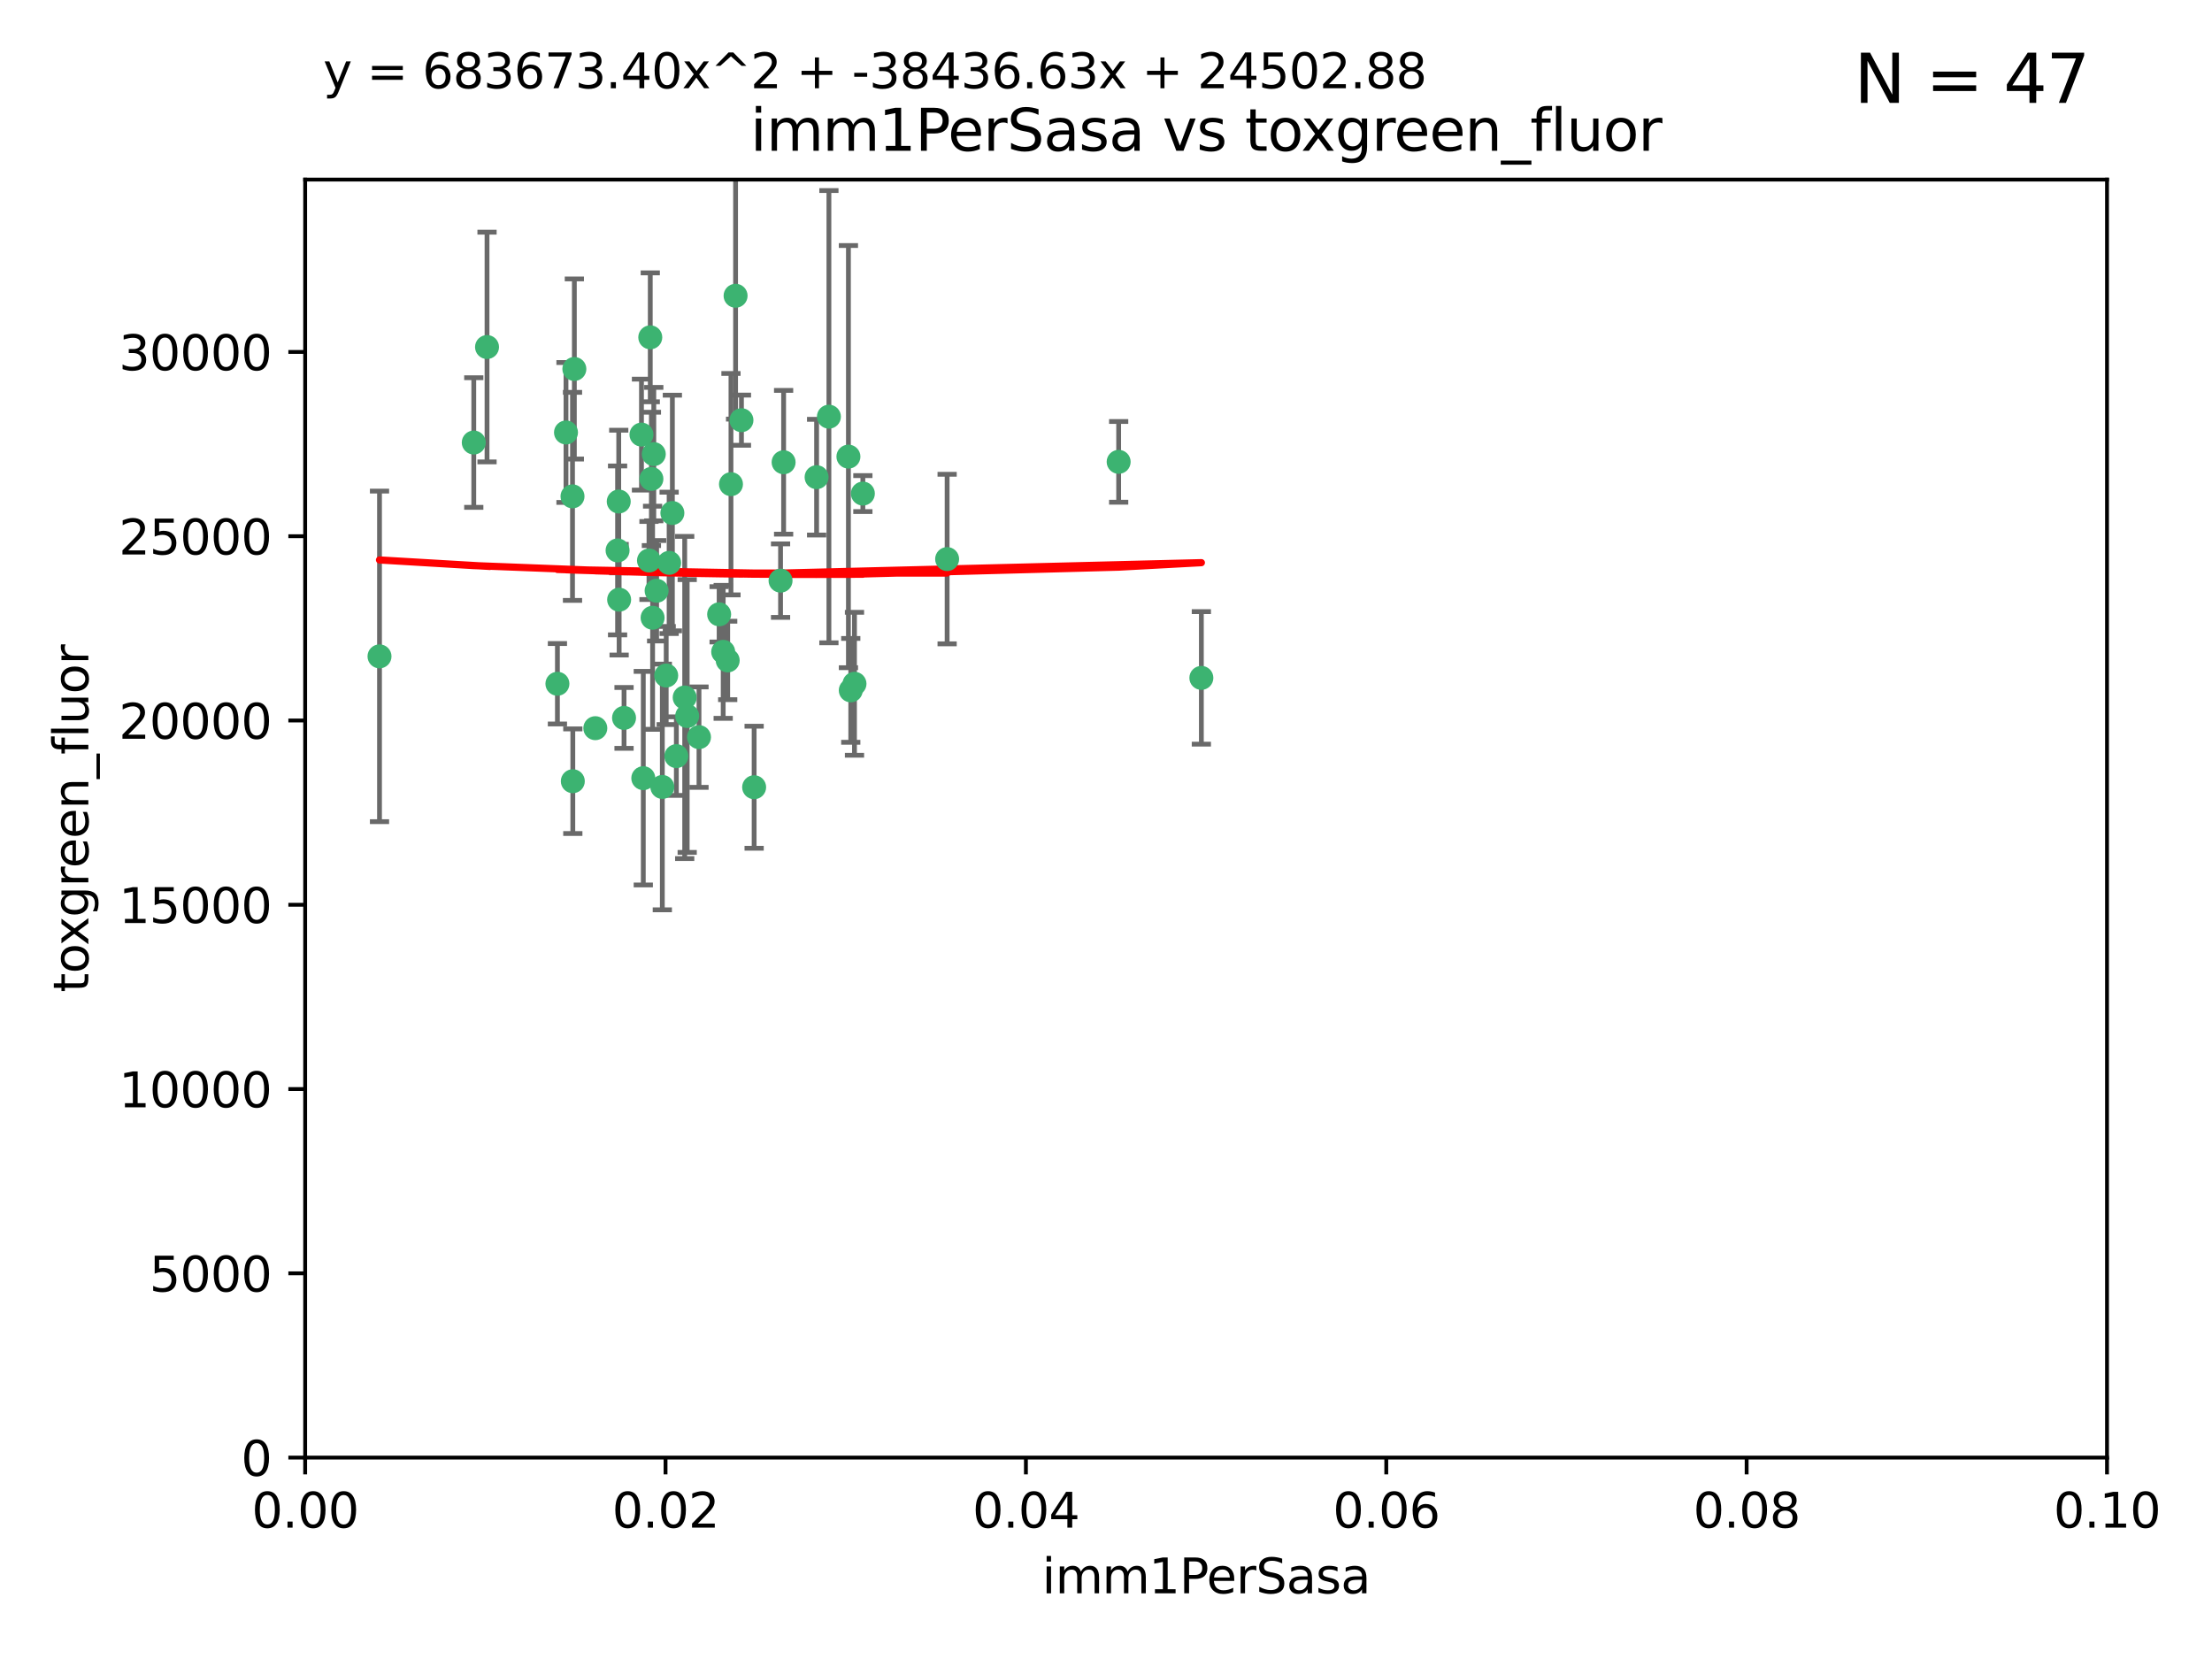 <?xml version="1.0" encoding="utf-8" standalone="no"?>
<!DOCTYPE svg PUBLIC "-//W3C//DTD SVG 1.1//EN"
  "http://www.w3.org/Graphics/SVG/1.1/DTD/svg11.dtd">
<svg xmlns:xlink="http://www.w3.org/1999/xlink" width="460.8pt" height="345.6pt" viewBox="0 0 460.8 345.6" xmlns="http://www.w3.org/2000/svg" version="1.1">
 <defs>
  <style type="text/css">*{stroke-linejoin: round; stroke-linecap: butt}</style>
 </defs>
 <g id="figure_1">
  <g id="patch_1">
   <path d="M 0 345.6 
L 460.8 345.6 
L 460.8 0 
L 0 0 
z
" style="fill: #ffffff"/>
  </g>
  <g id="axes_1">
   <g id="patch_2">
    <path d="M 63.571 303.64 
L 438.93 303.64 
L 438.93 37.411 
L 63.571 37.411 
z
" style="fill: #ffffff"/>
   </g>
   <g id="PathCollection_1">
    <defs>
     <path id="m6f368acd77" d="M 0 1.118 
C 0.297 1.118 0.581 1 0.791 0.791 
C 1 0.581 1.118 0.297 1.118 0 
C 1.118 -0.297 1 -0.581 0.791 -0.791 
C 0.581 -1 0.297 -1.118 0 -1.118 
C -0.297 -1.118 -0.581 -1 -0.791 -0.791 
C -1 -0.581 -1.118 -0.297 -1.118 0 
C -1.118 0.297 -1 0.581 -0.791 0.791 
C -0.581 1 -0.297 1.118 0 1.118 
z
" style="stroke: #3cb371"/>
    </defs>
    <g clip-path="url(#p2d9a7b01c6)">
     <use xlink:href="#m6f368acd77" x="101.457" y="72.294" style="fill: #3cb371; stroke: #3cb371"/>
     <use xlink:href="#m6f368acd77" x="79.059" y="136.733" style="fill: #3cb371; stroke: #3cb371"/>
     <use xlink:href="#m6f368acd77" x="98.695" y="92.187" style="fill: #3cb371; stroke: #3cb371"/>
     <use xlink:href="#m6f368acd77" x="135.699" y="99.763" style="fill: #3cb371; stroke: #3cb371"/>
     <use xlink:href="#m6f368acd77" x="135.464" y="70.271" style="fill: #3cb371; stroke: #3cb371"/>
     <use xlink:href="#m6f368acd77" x="150.654" y="135.791" style="fill: #3cb371; stroke: #3cb371"/>
     <use xlink:href="#m6f368acd77" x="136.786" y="123.063" style="fill: #3cb371; stroke: #3cb371"/>
     <use xlink:href="#m6f368acd77" x="124.016" y="151.693" style="fill: #3cb371; stroke: #3cb371"/>
     <use xlink:href="#m6f368acd77" x="137.975" y="163.936" style="fill: #3cb371; stroke: #3cb371"/>
     <use xlink:href="#m6f368acd77" x="128.894" y="104.476" style="fill: #3cb371; stroke: #3cb371"/>
     <use xlink:href="#m6f368acd77" x="128.653" y="114.664" style="fill: #3cb371; stroke: #3cb371"/>
     <use xlink:href="#m6f368acd77" x="177.231" y="143.815" style="fill: #3cb371; stroke: #3cb371"/>
     <use xlink:href="#m6f368acd77" x="135.196" y="116.762" style="fill: #3cb371; stroke: #3cb371"/>
     <use xlink:href="#m6f368acd77" x="119.649" y="76.865" style="fill: #3cb371; stroke: #3cb371"/>
     <use xlink:href="#m6f368acd77" x="117.908" y="90.091" style="fill: #3cb371; stroke: #3cb371"/>
     <use xlink:href="#m6f368acd77" x="153.236" y="61.614" style="fill: #3cb371; stroke: #3cb371"/>
     <use xlink:href="#m6f368acd77" x="145.613" y="153.559" style="fill: #3cb371; stroke: #3cb371"/>
     <use xlink:href="#m6f368acd77" x="179.751" y="102.821" style="fill: #3cb371; stroke: #3cb371"/>
     <use xlink:href="#m6f368acd77" x="136.196" y="94.6" style="fill: #3cb371; stroke: #3cb371"/>
     <use xlink:href="#m6f368acd77" x="119.328" y="162.741" style="fill: #3cb371; stroke: #3cb371"/>
     <use xlink:href="#m6f368acd77" x="139.392" y="117.254" style="fill: #3cb371; stroke: #3cb371"/>
     <use xlink:href="#m6f368acd77" x="143.155" y="149.16" style="fill: #3cb371; stroke: #3cb371"/>
     <use xlink:href="#m6f368acd77" x="149.81" y="127.973" style="fill: #3cb371; stroke: #3cb371"/>
     <use xlink:href="#m6f368acd77" x="151.594" y="137.58" style="fill: #3cb371; stroke: #3cb371"/>
     <use xlink:href="#m6f368acd77" x="178.006" y="142.442" style="fill: #3cb371; stroke: #3cb371"/>
     <use xlink:href="#m6f368acd77" x="133.632" y="90.534" style="fill: #3cb371; stroke: #3cb371"/>
     <use xlink:href="#m6f368acd77" x="170.113" y="99.407" style="fill: #3cb371; stroke: #3cb371"/>
     <use xlink:href="#m6f368acd77" x="129.998" y="149.553" style="fill: #3cb371; stroke: #3cb371"/>
     <use xlink:href="#m6f368acd77" x="128.977" y="124.926" style="fill: #3cb371; stroke: #3cb371"/>
     <use xlink:href="#m6f368acd77" x="152.275" y="100.862" style="fill: #3cb371; stroke: #3cb371"/>
     <use xlink:href="#m6f368acd77" x="140.068" y="106.867" style="fill: #3cb371; stroke: #3cb371"/>
     <use xlink:href="#m6f368acd77" x="116.121" y="142.44" style="fill: #3cb371; stroke: #3cb371"/>
     <use xlink:href="#m6f368acd77" x="172.678" y="86.8" style="fill: #3cb371; stroke: #3cb371"/>
     <use xlink:href="#m6f368acd77" x="163.241" y="96.298" style="fill: #3cb371; stroke: #3cb371"/>
     <use xlink:href="#m6f368acd77" x="119.263" y="103.401" style="fill: #3cb371; stroke: #3cb371"/>
     <use xlink:href="#m6f368acd77" x="135.948" y="128.689" style="fill: #3cb371; stroke: #3cb371"/>
     <use xlink:href="#m6f368acd77" x="157.1" y="163.993" style="fill: #3cb371; stroke: #3cb371"/>
     <use xlink:href="#m6f368acd77" x="176.743" y="95.121" style="fill: #3cb371; stroke: #3cb371"/>
     <use xlink:href="#m6f368acd77" x="233.037" y="96.211" style="fill: #3cb371; stroke: #3cb371"/>
     <use xlink:href="#m6f368acd77" x="250.266" y="141.216" style="fill: #3cb371; stroke: #3cb371"/>
     <use xlink:href="#m6f368acd77" x="154.458" y="87.531" style="fill: #3cb371; stroke: #3cb371"/>
     <use xlink:href="#m6f368acd77" x="140.899" y="157.513" style="fill: #3cb371; stroke: #3cb371"/>
     <use xlink:href="#m6f368acd77" x="197.304" y="116.464" style="fill: #3cb371; stroke: #3cb371"/>
     <use xlink:href="#m6f368acd77" x="142.635" y="145.3" style="fill: #3cb371; stroke: #3cb371"/>
     <use xlink:href="#m6f368acd77" x="134.01" y="162.105" style="fill: #3cb371; stroke: #3cb371"/>
     <use xlink:href="#m6f368acd77" x="138.782" y="140.722" style="fill: #3cb371; stroke: #3cb371"/>
     <use xlink:href="#m6f368acd77" x="162.604" y="120.958" style="fill: #3cb371; stroke: #3cb371"/>
    </g>
   </g>
   <g id="matplotlib.axis_1">
    <g id="xtick_1">
     <g id="line2d_1">
      <defs>
       <path id="m14f2a1d304" d="M 0 0 
L 0 3.5 
" style="stroke: #000000; stroke-width: 0.8"/>
      </defs>
      <g>
       <use xlink:href="#m14f2a1d304" x="63.571" y="303.64" style="stroke: #000000; stroke-width: 0.8"/>
      </g>
     </g>
     <g id="text_1">
      <!-- 0.00 -->
      <g transform="translate(52.438 318.238)scale(0.1 -0.1)">
       <defs>
        <path id="DejaVuSans-30" d="M 2034 4250 
Q 1547 4250 1301 3770 
Q 1056 3291 1056 2328 
Q 1056 1369 1301 889 
Q 1547 409 2034 409 
Q 2525 409 2770 889 
Q 3016 1369 3016 2328 
Q 3016 3291 2770 3770 
Q 2525 4250 2034 4250 
z
M 2034 4750 
Q 2819 4750 3233 4129 
Q 3647 3509 3647 2328 
Q 3647 1150 3233 529 
Q 2819 -91 2034 -91 
Q 1250 -91 836 529 
Q 422 1150 422 2328 
Q 422 3509 836 4129 
Q 1250 4750 2034 4750 
z
" transform="scale(0.016)"/>
        <path id="DejaVuSans-2e" d="M 684 794 
L 1344 794 
L 1344 0 
L 684 0 
L 684 794 
z
" transform="scale(0.016)"/>
       </defs>
       <use xlink:href="#DejaVuSans-30"/>
       <use xlink:href="#DejaVuSans-2e" x="63.623"/>
       <use xlink:href="#DejaVuSans-30" x="95.41"/>
       <use xlink:href="#DejaVuSans-30" x="159.033"/>
      </g>
     </g>
    </g>
    <g id="xtick_2">
     <g id="line2d_2">
      <g>
       <use xlink:href="#m14f2a1d304" x="138.643" y="303.64" style="stroke: #000000; stroke-width: 0.8"/>
      </g>
     </g>
     <g id="text_2">
      <!-- 0.02 -->
      <g transform="translate(127.51 318.238)scale(0.1 -0.1)">
       <defs>
        <path id="DejaVuSans-32" d="M 1228 531 
L 3431 531 
L 3431 0 
L 469 0 
L 469 531 
Q 828 903 1448 1529 
Q 2069 2156 2228 2338 
Q 2531 2678 2651 2914 
Q 2772 3150 2772 3378 
Q 2772 3750 2511 3984 
Q 2250 4219 1831 4219 
Q 1534 4219 1204 4116 
Q 875 4013 500 3803 
L 500 4441 
Q 881 4594 1212 4672 
Q 1544 4750 1819 4750 
Q 2544 4750 2975 4387 
Q 3406 4025 3406 3419 
Q 3406 3131 3298 2873 
Q 3191 2616 2906 2266 
Q 2828 2175 2409 1742 
Q 1991 1309 1228 531 
z
" transform="scale(0.016)"/>
       </defs>
       <use xlink:href="#DejaVuSans-30"/>
       <use xlink:href="#DejaVuSans-2e" x="63.623"/>
       <use xlink:href="#DejaVuSans-30" x="95.41"/>
       <use xlink:href="#DejaVuSans-32" x="159.033"/>
      </g>
     </g>
    </g>
    <g id="xtick_3">
     <g id="line2d_3">
      <g>
       <use xlink:href="#m14f2a1d304" x="213.715" y="303.64" style="stroke: #000000; stroke-width: 0.8"/>
      </g>
     </g>
     <g id="text_3">
      <!-- 0.04 -->
      <g transform="translate(202.582 318.238)scale(0.1 -0.1)">
       <defs>
        <path id="DejaVuSans-34" d="M 2419 4116 
L 825 1625 
L 2419 1625 
L 2419 4116 
z
M 2253 4666 
L 3047 4666 
L 3047 1625 
L 3713 1625 
L 3713 1100 
L 3047 1100 
L 3047 0 
L 2419 0 
L 2419 1100 
L 313 1100 
L 313 1709 
L 2253 4666 
z
" transform="scale(0.016)"/>
       </defs>
       <use xlink:href="#DejaVuSans-30"/>
       <use xlink:href="#DejaVuSans-2e" x="63.623"/>
       <use xlink:href="#DejaVuSans-30" x="95.41"/>
       <use xlink:href="#DejaVuSans-34" x="159.033"/>
      </g>
     </g>
    </g>
    <g id="xtick_4">
     <g id="line2d_4">
      <g>
       <use xlink:href="#m14f2a1d304" x="288.786" y="303.64" style="stroke: #000000; stroke-width: 0.8"/>
      </g>
     </g>
     <g id="text_4">
      <!-- 0.06 -->
      <g transform="translate(277.654 318.238)scale(0.1 -0.1)">
       <defs>
        <path id="DejaVuSans-36" d="M 2113 2584 
Q 1688 2584 1439 2293 
Q 1191 2003 1191 1497 
Q 1191 994 1439 701 
Q 1688 409 2113 409 
Q 2538 409 2786 701 
Q 3034 994 3034 1497 
Q 3034 2003 2786 2293 
Q 2538 2584 2113 2584 
z
M 3366 4563 
L 3366 3988 
Q 3128 4100 2886 4159 
Q 2644 4219 2406 4219 
Q 1781 4219 1451 3797 
Q 1122 3375 1075 2522 
Q 1259 2794 1537 2939 
Q 1816 3084 2150 3084 
Q 2853 3084 3261 2657 
Q 3669 2231 3669 1497 
Q 3669 778 3244 343 
Q 2819 -91 2113 -91 
Q 1303 -91 875 529 
Q 447 1150 447 2328 
Q 447 3434 972 4092 
Q 1497 4750 2381 4750 
Q 2619 4750 2861 4703 
Q 3103 4656 3366 4563 
z
" transform="scale(0.016)"/>
       </defs>
       <use xlink:href="#DejaVuSans-30"/>
       <use xlink:href="#DejaVuSans-2e" x="63.623"/>
       <use xlink:href="#DejaVuSans-30" x="95.41"/>
       <use xlink:href="#DejaVuSans-36" x="159.033"/>
      </g>
     </g>
    </g>
    <g id="xtick_5">
     <g id="line2d_5">
      <g>
       <use xlink:href="#m14f2a1d304" x="363.858" y="303.64" style="stroke: #000000; stroke-width: 0.8"/>
      </g>
     </g>
     <g id="text_5">
      <!-- 0.08 -->
      <g transform="translate(352.725 318.238)scale(0.1 -0.1)">
       <defs>
        <path id="DejaVuSans-38" d="M 2034 2216 
Q 1584 2216 1326 1975 
Q 1069 1734 1069 1313 
Q 1069 891 1326 650 
Q 1584 409 2034 409 
Q 2484 409 2743 651 
Q 3003 894 3003 1313 
Q 3003 1734 2745 1975 
Q 2488 2216 2034 2216 
z
M 1403 2484 
Q 997 2584 770 2862 
Q 544 3141 544 3541 
Q 544 4100 942 4425 
Q 1341 4750 2034 4750 
Q 2731 4750 3128 4425 
Q 3525 4100 3525 3541 
Q 3525 3141 3298 2862 
Q 3072 2584 2669 2484 
Q 3125 2378 3379 2068 
Q 3634 1759 3634 1313 
Q 3634 634 3220 271 
Q 2806 -91 2034 -91 
Q 1263 -91 848 271 
Q 434 634 434 1313 
Q 434 1759 690 2068 
Q 947 2378 1403 2484 
z
M 1172 3481 
Q 1172 3119 1398 2916 
Q 1625 2713 2034 2713 
Q 2441 2713 2670 2916 
Q 2900 3119 2900 3481 
Q 2900 3844 2670 4047 
Q 2441 4250 2034 4250 
Q 1625 4250 1398 4047 
Q 1172 3844 1172 3481 
z
" transform="scale(0.016)"/>
       </defs>
       <use xlink:href="#DejaVuSans-30"/>
       <use xlink:href="#DejaVuSans-2e" x="63.623"/>
       <use xlink:href="#DejaVuSans-30" x="95.41"/>
       <use xlink:href="#DejaVuSans-38" x="159.033"/>
      </g>
     </g>
    </g>
    <g id="xtick_6">
     <g id="line2d_6">
      <g>
       <use xlink:href="#m14f2a1d304" x="438.93" y="303.64" style="stroke: #000000; stroke-width: 0.8"/>
      </g>
     </g>
     <g id="text_6">
      <!-- 0.10 -->
      <g transform="translate(427.797 318.238)scale(0.1 -0.1)">
       <defs>
        <path id="DejaVuSans-31" d="M 794 531 
L 1825 531 
L 1825 4091 
L 703 3866 
L 703 4441 
L 1819 4666 
L 2450 4666 
L 2450 531 
L 3481 531 
L 3481 0 
L 794 0 
L 794 531 
z
" transform="scale(0.016)"/>
       </defs>
       <use xlink:href="#DejaVuSans-30"/>
       <use xlink:href="#DejaVuSans-2e" x="63.623"/>
       <use xlink:href="#DejaVuSans-31" x="95.41"/>
       <use xlink:href="#DejaVuSans-30" x="159.033"/>
      </g>
     </g>
    </g>
    <g id="text_7">
     <!-- imm1PerSasa -->
     <g transform="translate(217.067 331.917)scale(0.1 -0.1)">
      <defs>
       <path id="DejaVuSans-69" d="M 603 3500 
L 1178 3500 
L 1178 0 
L 603 0 
L 603 3500 
z
M 603 4863 
L 1178 4863 
L 1178 4134 
L 603 4134 
L 603 4863 
z
" transform="scale(0.016)"/>
       <path id="DejaVuSans-6d" d="M 3328 2828 
Q 3544 3216 3844 3400 
Q 4144 3584 4550 3584 
Q 5097 3584 5394 3201 
Q 5691 2819 5691 2113 
L 5691 0 
L 5113 0 
L 5113 2094 
Q 5113 2597 4934 2840 
Q 4756 3084 4391 3084 
Q 3944 3084 3684 2787 
Q 3425 2491 3425 1978 
L 3425 0 
L 2847 0 
L 2847 2094 
Q 2847 2600 2669 2842 
Q 2491 3084 2119 3084 
Q 1678 3084 1418 2786 
Q 1159 2488 1159 1978 
L 1159 0 
L 581 0 
L 581 3500 
L 1159 3500 
L 1159 2956 
Q 1356 3278 1631 3431 
Q 1906 3584 2284 3584 
Q 2666 3584 2933 3390 
Q 3200 3197 3328 2828 
z
" transform="scale(0.016)"/>
       <path id="DejaVuSans-50" d="M 1259 4147 
L 1259 2394 
L 2053 2394 
Q 2494 2394 2734 2622 
Q 2975 2850 2975 3272 
Q 2975 3691 2734 3919 
Q 2494 4147 2053 4147 
L 1259 4147 
z
M 628 4666 
L 2053 4666 
Q 2838 4666 3239 4311 
Q 3641 3956 3641 3272 
Q 3641 2581 3239 2228 
Q 2838 1875 2053 1875 
L 1259 1875 
L 1259 0 
L 628 0 
L 628 4666 
z
" transform="scale(0.016)"/>
       <path id="DejaVuSans-65" d="M 3597 1894 
L 3597 1613 
L 953 1613 
Q 991 1019 1311 708 
Q 1631 397 2203 397 
Q 2534 397 2845 478 
Q 3156 559 3463 722 
L 3463 178 
Q 3153 47 2828 -22 
Q 2503 -91 2169 -91 
Q 1331 -91 842 396 
Q 353 884 353 1716 
Q 353 2575 817 3079 
Q 1281 3584 2069 3584 
Q 2775 3584 3186 3129 
Q 3597 2675 3597 1894 
z
M 3022 2063 
Q 3016 2534 2758 2815 
Q 2500 3097 2075 3097 
Q 1594 3097 1305 2825 
Q 1016 2553 972 2059 
L 3022 2063 
z
" transform="scale(0.016)"/>
       <path id="DejaVuSans-72" d="M 2631 2963 
Q 2534 3019 2420 3045 
Q 2306 3072 2169 3072 
Q 1681 3072 1420 2755 
Q 1159 2438 1159 1844 
L 1159 0 
L 581 0 
L 581 3500 
L 1159 3500 
L 1159 2956 
Q 1341 3275 1631 3429 
Q 1922 3584 2338 3584 
Q 2397 3584 2469 3576 
Q 2541 3569 2628 3553 
L 2631 2963 
z
" transform="scale(0.016)"/>
       <path id="DejaVuSans-53" d="M 3425 4513 
L 3425 3897 
Q 3066 4069 2747 4153 
Q 2428 4238 2131 4238 
Q 1616 4238 1336 4038 
Q 1056 3838 1056 3469 
Q 1056 3159 1242 3001 
Q 1428 2844 1947 2747 
L 2328 2669 
Q 3034 2534 3370 2195 
Q 3706 1856 3706 1288 
Q 3706 609 3251 259 
Q 2797 -91 1919 -91 
Q 1588 -91 1214 -16 
Q 841 59 441 206 
L 441 856 
Q 825 641 1194 531 
Q 1563 422 1919 422 
Q 2459 422 2753 634 
Q 3047 847 3047 1241 
Q 3047 1584 2836 1778 
Q 2625 1972 2144 2069 
L 1759 2144 
Q 1053 2284 737 2584 
Q 422 2884 422 3419 
Q 422 4038 858 4394 
Q 1294 4750 2059 4750 
Q 2388 4750 2728 4690 
Q 3069 4631 3425 4513 
z
" transform="scale(0.016)"/>
       <path id="DejaVuSans-61" d="M 2194 1759 
Q 1497 1759 1228 1600 
Q 959 1441 959 1056 
Q 959 750 1161 570 
Q 1363 391 1709 391 
Q 2188 391 2477 730 
Q 2766 1069 2766 1631 
L 2766 1759 
L 2194 1759 
z
M 3341 1997 
L 3341 0 
L 2766 0 
L 2766 531 
Q 2569 213 2275 61 
Q 1981 -91 1556 -91 
Q 1019 -91 701 211 
Q 384 513 384 1019 
Q 384 1609 779 1909 
Q 1175 2209 1959 2209 
L 2766 2209 
L 2766 2266 
Q 2766 2663 2505 2880 
Q 2244 3097 1772 3097 
Q 1472 3097 1187 3025 
Q 903 2953 641 2809 
L 641 3341 
Q 956 3463 1253 3523 
Q 1550 3584 1831 3584 
Q 2591 3584 2966 3190 
Q 3341 2797 3341 1997 
z
" transform="scale(0.016)"/>
       <path id="DejaVuSans-73" d="M 2834 3397 
L 2834 2853 
Q 2591 2978 2328 3040 
Q 2066 3103 1784 3103 
Q 1356 3103 1142 2972 
Q 928 2841 928 2578 
Q 928 2378 1081 2264 
Q 1234 2150 1697 2047 
L 1894 2003 
Q 2506 1872 2764 1633 
Q 3022 1394 3022 966 
Q 3022 478 2636 193 
Q 2250 -91 1575 -91 
Q 1294 -91 989 -36 
Q 684 19 347 128 
L 347 722 
Q 666 556 975 473 
Q 1284 391 1588 391 
Q 1994 391 2212 530 
Q 2431 669 2431 922 
Q 2431 1156 2273 1281 
Q 2116 1406 1581 1522 
L 1381 1569 
Q 847 1681 609 1914 
Q 372 2147 372 2553 
Q 372 3047 722 3315 
Q 1072 3584 1716 3584 
Q 2034 3584 2315 3537 
Q 2597 3491 2834 3397 
z
" transform="scale(0.016)"/>
      </defs>
      <use xlink:href="#DejaVuSans-69"/>
      <use xlink:href="#DejaVuSans-6d" x="27.783"/>
      <use xlink:href="#DejaVuSans-6d" x="125.195"/>
      <use xlink:href="#DejaVuSans-31" x="222.607"/>
      <use xlink:href="#DejaVuSans-50" x="286.23"/>
      <use xlink:href="#DejaVuSans-65" x="342.908"/>
      <use xlink:href="#DejaVuSans-72" x="404.432"/>
      <use xlink:href="#DejaVuSans-53" x="445.545"/>
      <use xlink:href="#DejaVuSans-61" x="509.021"/>
      <use xlink:href="#DejaVuSans-73" x="570.301"/>
      <use xlink:href="#DejaVuSans-61" x="622.4"/>
     </g>
    </g>
   </g>
   <g id="matplotlib.axis_2">
    <g id="ytick_1">
     <g id="line2d_7">
      <defs>
       <path id="m0f4141fe7c" d="M 0 0 
L -3.5 0 
" style="stroke: #000000; stroke-width: 0.8"/>
      </defs>
      <g>
       <use xlink:href="#m0f4141fe7c" x="63.571" y="303.64" style="stroke: #000000; stroke-width: 0.8"/>
      </g>
     </g>
     <g id="text_8">
      <!-- 0 -->
      <g transform="translate(50.209 307.439)scale(0.1 -0.1)">
       <use xlink:href="#DejaVuSans-30"/>
      </g>
     </g>
    </g>
    <g id="ytick_2">
     <g id="line2d_8">
      <g>
       <use xlink:href="#m0f4141fe7c" x="63.571" y="265.253" style="stroke: #000000; stroke-width: 0.8"/>
      </g>
     </g>
     <g id="text_9">
      <!-- 5000 -->
      <g transform="translate(31.121 269.052)scale(0.1 -0.1)">
       <defs>
        <path id="DejaVuSans-35" d="M 691 4666 
L 3169 4666 
L 3169 4134 
L 1269 4134 
L 1269 2991 
Q 1406 3038 1543 3061 
Q 1681 3084 1819 3084 
Q 2600 3084 3056 2656 
Q 3513 2228 3513 1497 
Q 3513 744 3044 326 
Q 2575 -91 1722 -91 
Q 1428 -91 1123 -41 
Q 819 9 494 109 
L 494 744 
Q 775 591 1075 516 
Q 1375 441 1709 441 
Q 2250 441 2565 725 
Q 2881 1009 2881 1497 
Q 2881 1984 2565 2268 
Q 2250 2553 1709 2553 
Q 1456 2553 1204 2497 
Q 953 2441 691 2322 
L 691 4666 
z
" transform="scale(0.016)"/>
       </defs>
       <use xlink:href="#DejaVuSans-35"/>
       <use xlink:href="#DejaVuSans-30" x="63.623"/>
       <use xlink:href="#DejaVuSans-30" x="127.246"/>
       <use xlink:href="#DejaVuSans-30" x="190.869"/>
      </g>
     </g>
    </g>
    <g id="ytick_3">
     <g id="line2d_9">
      <g>
       <use xlink:href="#m0f4141fe7c" x="63.571" y="226.866" style="stroke: #000000; stroke-width: 0.8"/>
      </g>
     </g>
     <g id="text_10">
      <!-- 10000 -->
      <g transform="translate(24.759 230.665)scale(0.1 -0.1)">
       <use xlink:href="#DejaVuSans-31"/>
       <use xlink:href="#DejaVuSans-30" x="63.623"/>
       <use xlink:href="#DejaVuSans-30" x="127.246"/>
       <use xlink:href="#DejaVuSans-30" x="190.869"/>
       <use xlink:href="#DejaVuSans-30" x="254.492"/>
      </g>
     </g>
    </g>
    <g id="ytick_4">
     <g id="line2d_10">
      <g>
       <use xlink:href="#m0f4141fe7c" x="63.571" y="188.479" style="stroke: #000000; stroke-width: 0.8"/>
      </g>
     </g>
     <g id="text_11">
      <!-- 15000 -->
      <g transform="translate(24.759 192.278)scale(0.1 -0.1)">
       <use xlink:href="#DejaVuSans-31"/>
       <use xlink:href="#DejaVuSans-35" x="63.623"/>
       <use xlink:href="#DejaVuSans-30" x="127.246"/>
       <use xlink:href="#DejaVuSans-30" x="190.869"/>
       <use xlink:href="#DejaVuSans-30" x="254.492"/>
      </g>
     </g>
    </g>
    <g id="ytick_5">
     <g id="line2d_11">
      <g>
       <use xlink:href="#m0f4141fe7c" x="63.571" y="150.092" style="stroke: #000000; stroke-width: 0.8"/>
      </g>
     </g>
     <g id="text_12">
      <!-- 20000 -->
      <g transform="translate(24.759 153.891)scale(0.1 -0.1)">
       <use xlink:href="#DejaVuSans-32"/>
       <use xlink:href="#DejaVuSans-30" x="63.623"/>
       <use xlink:href="#DejaVuSans-30" x="127.246"/>
       <use xlink:href="#DejaVuSans-30" x="190.869"/>
       <use xlink:href="#DejaVuSans-30" x="254.492"/>
      </g>
     </g>
    </g>
    <g id="ytick_6">
     <g id="line2d_12">
      <g>
       <use xlink:href="#m0f4141fe7c" x="63.571" y="111.705" style="stroke: #000000; stroke-width: 0.8"/>
      </g>
     </g>
     <g id="text_13">
      <!-- 25000 -->
      <g transform="translate(24.759 115.504)scale(0.1 -0.1)">
       <use xlink:href="#DejaVuSans-32"/>
       <use xlink:href="#DejaVuSans-35" x="63.623"/>
       <use xlink:href="#DejaVuSans-30" x="127.246"/>
       <use xlink:href="#DejaVuSans-30" x="190.869"/>
       <use xlink:href="#DejaVuSans-30" x="254.492"/>
      </g>
     </g>
    </g>
    <g id="ytick_7">
     <g id="line2d_13">
      <g>
       <use xlink:href="#m0f4141fe7c" x="63.571" y="73.317" style="stroke: #000000; stroke-width: 0.8"/>
      </g>
     </g>
     <g id="text_14">
      <!-- 30000 -->
      <g transform="translate(24.759 77.117)scale(0.1 -0.1)">
       <defs>
        <path id="DejaVuSans-33" d="M 2597 2516 
Q 3050 2419 3304 2112 
Q 3559 1806 3559 1356 
Q 3559 666 3084 287 
Q 2609 -91 1734 -91 
Q 1441 -91 1130 -33 
Q 819 25 488 141 
L 488 750 
Q 750 597 1062 519 
Q 1375 441 1716 441 
Q 2309 441 2620 675 
Q 2931 909 2931 1356 
Q 2931 1769 2642 2001 
Q 2353 2234 1838 2234 
L 1294 2234 
L 1294 2753 
L 1863 2753 
Q 2328 2753 2575 2939 
Q 2822 3125 2822 3475 
Q 2822 3834 2567 4026 
Q 2313 4219 1838 4219 
Q 1578 4219 1281 4162 
Q 984 4106 628 3988 
L 628 4550 
Q 988 4650 1302 4700 
Q 1616 4750 1894 4750 
Q 2613 4750 3031 4423 
Q 3450 4097 3450 3541 
Q 3450 3153 3228 2886 
Q 3006 2619 2597 2516 
z
" transform="scale(0.016)"/>
       </defs>
       <use xlink:href="#DejaVuSans-33"/>
       <use xlink:href="#DejaVuSans-30" x="63.623"/>
       <use xlink:href="#DejaVuSans-30" x="127.246"/>
       <use xlink:href="#DejaVuSans-30" x="190.869"/>
       <use xlink:href="#DejaVuSans-30" x="254.492"/>
      </g>
     </g>
    </g>
    <g id="text_15">
     <!-- toxgreen_fluor -->
     <g transform="translate(18.401 206.72)rotate(-90)scale(0.1 -0.1)">
      <defs>
       <path id="DejaVuSans-74" d="M 1172 4494 
L 1172 3500 
L 2356 3500 
L 2356 3053 
L 1172 3053 
L 1172 1153 
Q 1172 725 1289 603 
Q 1406 481 1766 481 
L 2356 481 
L 2356 0 
L 1766 0 
Q 1100 0 847 248 
Q 594 497 594 1153 
L 594 3053 
L 172 3053 
L 172 3500 
L 594 3500 
L 594 4494 
L 1172 4494 
z
" transform="scale(0.016)"/>
       <path id="DejaVuSans-6f" d="M 1959 3097 
Q 1497 3097 1228 2736 
Q 959 2375 959 1747 
Q 959 1119 1226 758 
Q 1494 397 1959 397 
Q 2419 397 2687 759 
Q 2956 1122 2956 1747 
Q 2956 2369 2687 2733 
Q 2419 3097 1959 3097 
z
M 1959 3584 
Q 2709 3584 3137 3096 
Q 3566 2609 3566 1747 
Q 3566 888 3137 398 
Q 2709 -91 1959 -91 
Q 1206 -91 779 398 
Q 353 888 353 1747 
Q 353 2609 779 3096 
Q 1206 3584 1959 3584 
z
" transform="scale(0.016)"/>
       <path id="DejaVuSans-78" d="M 3513 3500 
L 2247 1797 
L 3578 0 
L 2900 0 
L 1881 1375 
L 863 0 
L 184 0 
L 1544 1831 
L 300 3500 
L 978 3500 
L 1906 2253 
L 2834 3500 
L 3513 3500 
z
" transform="scale(0.016)"/>
       <path id="DejaVuSans-67" d="M 2906 1791 
Q 2906 2416 2648 2759 
Q 2391 3103 1925 3103 
Q 1463 3103 1205 2759 
Q 947 2416 947 1791 
Q 947 1169 1205 825 
Q 1463 481 1925 481 
Q 2391 481 2648 825 
Q 2906 1169 2906 1791 
z
M 3481 434 
Q 3481 -459 3084 -895 
Q 2688 -1331 1869 -1331 
Q 1566 -1331 1297 -1286 
Q 1028 -1241 775 -1147 
L 775 -588 
Q 1028 -725 1275 -790 
Q 1522 -856 1778 -856 
Q 2344 -856 2625 -561 
Q 2906 -266 2906 331 
L 2906 616 
Q 2728 306 2450 153 
Q 2172 0 1784 0 
Q 1141 0 747 490 
Q 353 981 353 1791 
Q 353 2603 747 3093 
Q 1141 3584 1784 3584 
Q 2172 3584 2450 3431 
Q 2728 3278 2906 2969 
L 2906 3500 
L 3481 3500 
L 3481 434 
z
" transform="scale(0.016)"/>
       <path id="DejaVuSans-6e" d="M 3513 2113 
L 3513 0 
L 2938 0 
L 2938 2094 
Q 2938 2591 2744 2837 
Q 2550 3084 2163 3084 
Q 1697 3084 1428 2787 
Q 1159 2491 1159 1978 
L 1159 0 
L 581 0 
L 581 3500 
L 1159 3500 
L 1159 2956 
Q 1366 3272 1645 3428 
Q 1925 3584 2291 3584 
Q 2894 3584 3203 3211 
Q 3513 2838 3513 2113 
z
" transform="scale(0.016)"/>
       <path id="DejaVuSans-5f" d="M 3263 -1063 
L 3263 -1509 
L -63 -1509 
L -63 -1063 
L 3263 -1063 
z
" transform="scale(0.016)"/>
       <path id="DejaVuSans-66" d="M 2375 4863 
L 2375 4384 
L 1825 4384 
Q 1516 4384 1395 4259 
Q 1275 4134 1275 3809 
L 1275 3500 
L 2222 3500 
L 2222 3053 
L 1275 3053 
L 1275 0 
L 697 0 
L 697 3053 
L 147 3053 
L 147 3500 
L 697 3500 
L 697 3744 
Q 697 4328 969 4595 
Q 1241 4863 1831 4863 
L 2375 4863 
z
" transform="scale(0.016)"/>
       <path id="DejaVuSans-6c" d="M 603 4863 
L 1178 4863 
L 1178 0 
L 603 0 
L 603 4863 
z
" transform="scale(0.016)"/>
       <path id="DejaVuSans-75" d="M 544 1381 
L 544 3500 
L 1119 3500 
L 1119 1403 
Q 1119 906 1312 657 
Q 1506 409 1894 409 
Q 2359 409 2629 706 
Q 2900 1003 2900 1516 
L 2900 3500 
L 3475 3500 
L 3475 0 
L 2900 0 
L 2900 538 
Q 2691 219 2414 64 
Q 2138 -91 1772 -91 
Q 1169 -91 856 284 
Q 544 659 544 1381 
z
M 1991 3584 
L 1991 3584 
z
" transform="scale(0.016)"/>
      </defs>
      <use xlink:href="#DejaVuSans-74"/>
      <use xlink:href="#DejaVuSans-6f" x="39.209"/>
      <use xlink:href="#DejaVuSans-78" x="97.266"/>
      <use xlink:href="#DejaVuSans-67" x="156.445"/>
      <use xlink:href="#DejaVuSans-72" x="219.922"/>
      <use xlink:href="#DejaVuSans-65" x="258.785"/>
      <use xlink:href="#DejaVuSans-65" x="320.309"/>
      <use xlink:href="#DejaVuSans-6e" x="381.832"/>
      <use xlink:href="#DejaVuSans-5f" x="445.211"/>
      <use xlink:href="#DejaVuSans-66" x="495.211"/>
      <use xlink:href="#DejaVuSans-6c" x="530.416"/>
      <use xlink:href="#DejaVuSans-75" x="558.199"/>
      <use xlink:href="#DejaVuSans-6f" x="621.578"/>
      <use xlink:href="#DejaVuSans-72" x="682.76"/>
     </g>
    </g>
   </g>
   <g id="LineCollection_1">
    <path d="M 101.457 96.224 
L 101.457 48.364 
" clip-path="url(#p2d9a7b01c6)" style="fill: none; stroke: #696969"/>
    <path d="M 79.059 171.165 
L 79.059 102.302 
" clip-path="url(#p2d9a7b01c6)" style="fill: none; stroke: #696969"/>
    <path d="M 98.695 105.69 
L 98.695 78.685 
" clip-path="url(#p2d9a7b01c6)" style="fill: none; stroke: #696969"/>
    <path d="M 135.699 113.651 
L 135.699 85.875 
" clip-path="url(#p2d9a7b01c6)" style="fill: none; stroke: #696969"/>
    <path d="M 135.464 83.696 
L 135.464 56.846 
" clip-path="url(#p2d9a7b01c6)" style="fill: none; stroke: #696969"/>
    <path d="M 150.654 149.644 
L 150.654 121.939 
" clip-path="url(#p2d9a7b01c6)" style="fill: none; stroke: #696969"/>
    <path d="M 136.786 133.529 
L 136.786 112.598 
" clip-path="url(#p2d9a7b01c6)" style="fill: none; stroke: #696969"/>
    <path d="M 124.016 152.217 
L 124.016 151.168 
" clip-path="url(#p2d9a7b01c6)" style="fill: none; stroke: #696969"/>
    <path d="M 137.975 189.529 
L 137.975 138.343 
" clip-path="url(#p2d9a7b01c6)" style="fill: none; stroke: #696969"/>
    <path d="M 128.894 119.328 
L 128.894 89.623 
" clip-path="url(#p2d9a7b01c6)" style="fill: none; stroke: #696969"/>
    <path d="M 128.653 132.255 
L 128.653 97.072 
" clip-path="url(#p2d9a7b01c6)" style="fill: none; stroke: #696969"/>
    <path d="M 177.231 154.632 
L 177.231 132.999 
" clip-path="url(#p2d9a7b01c6)" style="fill: none; stroke: #696969"/>
    <path d="M 135.196 124.89 
L 135.196 108.635 
" clip-path="url(#p2d9a7b01c6)" style="fill: none; stroke: #696969"/>
    <path d="M 119.649 95.625 
L 119.649 58.105 
" clip-path="url(#p2d9a7b01c6)" style="fill: none; stroke: #696969"/>
    <path d="M 117.908 104.662 
L 117.908 75.52 
" clip-path="url(#p2d9a7b01c6)" style="fill: none; stroke: #696969"/>
    <path d="M 153.236 87.306 
L 153.236 35.922 
" clip-path="url(#p2d9a7b01c6)" style="fill: none; stroke: #696969"/>
    <path d="M 145.613 164.019 
L 145.613 143.098 
" clip-path="url(#p2d9a7b01c6)" style="fill: none; stroke: #696969"/>
    <path d="M 179.751 106.565 
L 179.751 99.077 
" clip-path="url(#p2d9a7b01c6)" style="fill: none; stroke: #696969"/>
    <path d="M 136.196 108.495 
L 136.196 80.704 
" clip-path="url(#p2d9a7b01c6)" style="fill: none; stroke: #696969"/>
    <path d="M 119.328 173.639 
L 119.328 151.843 
" clip-path="url(#p2d9a7b01c6)" style="fill: none; stroke: #696969"/>
    <path d="M 139.392 131.975 
L 139.392 102.532 
" clip-path="url(#p2d9a7b01c6)" style="fill: none; stroke: #696969"/>
    <path d="M 143.155 177.569 
L 143.155 120.752 
" clip-path="url(#p2d9a7b01c6)" style="fill: none; stroke: #696969"/>
    <path d="M 149.81 133.734 
L 149.81 122.212 
" clip-path="url(#p2d9a7b01c6)" style="fill: none; stroke: #696969"/>
    <path d="M 151.594 145.75 
L 151.594 129.411 
" clip-path="url(#p2d9a7b01c6)" style="fill: none; stroke: #696969"/>
    <path d="M 178.006 157.326 
L 178.006 127.559 
" clip-path="url(#p2d9a7b01c6)" style="fill: none; stroke: #696969"/>
    <path d="M 133.632 102.091 
L 133.632 78.978 
" clip-path="url(#p2d9a7b01c6)" style="fill: none; stroke: #696969"/>
    <path d="M 170.113 111.46 
L 170.113 87.355 
" clip-path="url(#p2d9a7b01c6)" style="fill: none; stroke: #696969"/>
    <path d="M 129.998 155.89 
L 129.998 143.216 
" clip-path="url(#p2d9a7b01c6)" style="fill: none; stroke: #696969"/>
    <path d="M 128.977 136.454 
L 128.977 113.398 
" clip-path="url(#p2d9a7b01c6)" style="fill: none; stroke: #696969"/>
    <path d="M 152.275 123.923 
L 152.275 77.801 
" clip-path="url(#p2d9a7b01c6)" style="fill: none; stroke: #696969"/>
    <path d="M 140.068 131.412 
L 140.068 82.321 
" clip-path="url(#p2d9a7b01c6)" style="fill: none; stroke: #696969"/>
    <path d="M 116.121 150.817 
L 116.121 134.064 
" clip-path="url(#p2d9a7b01c6)" style="fill: none; stroke: #696969"/>
    <path d="M 172.678 133.906 
L 172.678 39.694 
" clip-path="url(#p2d9a7b01c6)" style="fill: none; stroke: #696969"/>
    <path d="M 163.241 111.272 
L 163.241 81.324 
" clip-path="url(#p2d9a7b01c6)" style="fill: none; stroke: #696969"/>
    <path d="M 119.263 125.071 
L 119.263 81.732 
" clip-path="url(#p2d9a7b01c6)" style="fill: none; stroke: #696969"/>
    <path d="M 135.948 151.927 
L 135.948 105.45 
" clip-path="url(#p2d9a7b01c6)" style="fill: none; stroke: #696969"/>
    <path d="M 157.1 176.705 
L 157.1 151.281 
" clip-path="url(#p2d9a7b01c6)" style="fill: none; stroke: #696969"/>
    <path d="M 176.743 139.091 
L 176.743 51.151 
" clip-path="url(#p2d9a7b01c6)" style="fill: none; stroke: #696969"/>
    <path d="M 233.037 104.619 
L 233.037 87.804 
" clip-path="url(#p2d9a7b01c6)" style="fill: none; stroke: #696969"/>
    <path d="M 250.266 155.019 
L 250.266 127.413 
" clip-path="url(#p2d9a7b01c6)" style="fill: none; stroke: #696969"/>
    <path d="M 154.458 92.76 
L 154.458 82.303 
" clip-path="url(#p2d9a7b01c6)" style="fill: none; stroke: #696969"/>
    <path d="M 140.899 165.694 
L 140.899 149.332 
" clip-path="url(#p2d9a7b01c6)" style="fill: none; stroke: #696969"/>
    <path d="M 197.304 134.122 
L 197.304 98.805 
" clip-path="url(#p2d9a7b01c6)" style="fill: none; stroke: #696969"/>
    <path d="M 142.635 178.855 
L 142.635 111.745 
" clip-path="url(#p2d9a7b01c6)" style="fill: none; stroke: #696969"/>
    <path d="M 134.01 184.351 
L 134.01 139.86 
" clip-path="url(#p2d9a7b01c6)" style="fill: none; stroke: #696969"/>
    <path d="M 138.782 150.938 
L 138.782 130.506 
" clip-path="url(#p2d9a7b01c6)" style="fill: none; stroke: #696969"/>
    <path d="M 162.604 128.612 
L 162.604 113.304 
" clip-path="url(#p2d9a7b01c6)" style="fill: none; stroke: #696969"/>
   </g>
   <g id="line2d_14">
    <defs>
     <path id="m87bd5c6107" d="M 2 0 
L -2 -0 
" style="stroke: #696969"/>
    </defs>
    <g clip-path="url(#p2d9a7b01c6)">
     <use xlink:href="#m87bd5c6107" x="101.457" y="96.224" style="fill: #696969; stroke: #696969"/>
     <use xlink:href="#m87bd5c6107" x="79.059" y="171.165" style="fill: #696969; stroke: #696969"/>
     <use xlink:href="#m87bd5c6107" x="98.695" y="105.69" style="fill: #696969; stroke: #696969"/>
     <use xlink:href="#m87bd5c6107" x="135.699" y="113.651" style="fill: #696969; stroke: #696969"/>
     <use xlink:href="#m87bd5c6107" x="135.464" y="83.696" style="fill: #696969; stroke: #696969"/>
     <use xlink:href="#m87bd5c6107" x="150.654" y="149.644" style="fill: #696969; stroke: #696969"/>
     <use xlink:href="#m87bd5c6107" x="136.786" y="133.529" style="fill: #696969; stroke: #696969"/>
     <use xlink:href="#m87bd5c6107" x="124.016" y="152.217" style="fill: #696969; stroke: #696969"/>
     <use xlink:href="#m87bd5c6107" x="137.975" y="189.529" style="fill: #696969; stroke: #696969"/>
     <use xlink:href="#m87bd5c6107" x="128.894" y="119.328" style="fill: #696969; stroke: #696969"/>
     <use xlink:href="#m87bd5c6107" x="128.653" y="132.255" style="fill: #696969; stroke: #696969"/>
     <use xlink:href="#m87bd5c6107" x="177.231" y="154.632" style="fill: #696969; stroke: #696969"/>
     <use xlink:href="#m87bd5c6107" x="135.196" y="124.89" style="fill: #696969; stroke: #696969"/>
     <use xlink:href="#m87bd5c6107" x="119.649" y="95.625" style="fill: #696969; stroke: #696969"/>
     <use xlink:href="#m87bd5c6107" x="117.908" y="104.662" style="fill: #696969; stroke: #696969"/>
     <use xlink:href="#m87bd5c6107" x="153.236" y="87.306" style="fill: #696969; stroke: #696969"/>
     <use xlink:href="#m87bd5c6107" x="145.613" y="164.019" style="fill: #696969; stroke: #696969"/>
     <use xlink:href="#m87bd5c6107" x="179.751" y="106.565" style="fill: #696969; stroke: #696969"/>
     <use xlink:href="#m87bd5c6107" x="136.196" y="108.495" style="fill: #696969; stroke: #696969"/>
     <use xlink:href="#m87bd5c6107" x="119.328" y="173.639" style="fill: #696969; stroke: #696969"/>
     <use xlink:href="#m87bd5c6107" x="139.392" y="131.975" style="fill: #696969; stroke: #696969"/>
     <use xlink:href="#m87bd5c6107" x="143.155" y="177.569" style="fill: #696969; stroke: #696969"/>
     <use xlink:href="#m87bd5c6107" x="149.81" y="133.734" style="fill: #696969; stroke: #696969"/>
     <use xlink:href="#m87bd5c6107" x="151.594" y="145.75" style="fill: #696969; stroke: #696969"/>
     <use xlink:href="#m87bd5c6107" x="178.006" y="157.326" style="fill: #696969; stroke: #696969"/>
     <use xlink:href="#m87bd5c6107" x="133.632" y="102.091" style="fill: #696969; stroke: #696969"/>
     <use xlink:href="#m87bd5c6107" x="170.113" y="111.46" style="fill: #696969; stroke: #696969"/>
     <use xlink:href="#m87bd5c6107" x="129.998" y="155.89" style="fill: #696969; stroke: #696969"/>
     <use xlink:href="#m87bd5c6107" x="128.977" y="136.454" style="fill: #696969; stroke: #696969"/>
     <use xlink:href="#m87bd5c6107" x="152.275" y="123.923" style="fill: #696969; stroke: #696969"/>
     <use xlink:href="#m87bd5c6107" x="140.068" y="131.412" style="fill: #696969; stroke: #696969"/>
     <use xlink:href="#m87bd5c6107" x="116.121" y="150.817" style="fill: #696969; stroke: #696969"/>
     <use xlink:href="#m87bd5c6107" x="172.678" y="133.906" style="fill: #696969; stroke: #696969"/>
     <use xlink:href="#m87bd5c6107" x="163.241" y="111.272" style="fill: #696969; stroke: #696969"/>
     <use xlink:href="#m87bd5c6107" x="119.263" y="125.071" style="fill: #696969; stroke: #696969"/>
     <use xlink:href="#m87bd5c6107" x="135.948" y="151.927" style="fill: #696969; stroke: #696969"/>
     <use xlink:href="#m87bd5c6107" x="157.1" y="176.705" style="fill: #696969; stroke: #696969"/>
     <use xlink:href="#m87bd5c6107" x="176.743" y="139.091" style="fill: #696969; stroke: #696969"/>
     <use xlink:href="#m87bd5c6107" x="233.037" y="104.619" style="fill: #696969; stroke: #696969"/>
     <use xlink:href="#m87bd5c6107" x="250.266" y="155.019" style="fill: #696969; stroke: #696969"/>
     <use xlink:href="#m87bd5c6107" x="154.458" y="92.76" style="fill: #696969; stroke: #696969"/>
     <use xlink:href="#m87bd5c6107" x="140.899" y="165.694" style="fill: #696969; stroke: #696969"/>
     <use xlink:href="#m87bd5c6107" x="197.304" y="134.122" style="fill: #696969; stroke: #696969"/>
     <use xlink:href="#m87bd5c6107" x="142.635" y="178.855" style="fill: #696969; stroke: #696969"/>
     <use xlink:href="#m87bd5c6107" x="134.01" y="184.351" style="fill: #696969; stroke: #696969"/>
     <use xlink:href="#m87bd5c6107" x="138.782" y="150.938" style="fill: #696969; stroke: #696969"/>
     <use xlink:href="#m87bd5c6107" x="162.604" y="128.612" style="fill: #696969; stroke: #696969"/>
    </g>
   </g>
   <g id="line2d_15">
    <g clip-path="url(#p2d9a7b01c6)">
     <use xlink:href="#m87bd5c6107" x="101.457" y="48.364" style="fill: #696969; stroke: #696969"/>
     <use xlink:href="#m87bd5c6107" x="79.059" y="102.302" style="fill: #696969; stroke: #696969"/>
     <use xlink:href="#m87bd5c6107" x="98.695" y="78.685" style="fill: #696969; stroke: #696969"/>
     <use xlink:href="#m87bd5c6107" x="135.699" y="85.875" style="fill: #696969; stroke: #696969"/>
     <use xlink:href="#m87bd5c6107" x="135.464" y="56.846" style="fill: #696969; stroke: #696969"/>
     <use xlink:href="#m87bd5c6107" x="150.654" y="121.939" style="fill: #696969; stroke: #696969"/>
     <use xlink:href="#m87bd5c6107" x="136.786" y="112.598" style="fill: #696969; stroke: #696969"/>
     <use xlink:href="#m87bd5c6107" x="124.016" y="151.168" style="fill: #696969; stroke: #696969"/>
     <use xlink:href="#m87bd5c6107" x="137.975" y="138.343" style="fill: #696969; stroke: #696969"/>
     <use xlink:href="#m87bd5c6107" x="128.894" y="89.623" style="fill: #696969; stroke: #696969"/>
     <use xlink:href="#m87bd5c6107" x="128.653" y="97.072" style="fill: #696969; stroke: #696969"/>
     <use xlink:href="#m87bd5c6107" x="177.231" y="132.999" style="fill: #696969; stroke: #696969"/>
     <use xlink:href="#m87bd5c6107" x="135.196" y="108.635" style="fill: #696969; stroke: #696969"/>
     <use xlink:href="#m87bd5c6107" x="119.649" y="58.105" style="fill: #696969; stroke: #696969"/>
     <use xlink:href="#m87bd5c6107" x="117.908" y="75.52" style="fill: #696969; stroke: #696969"/>
     <use xlink:href="#m87bd5c6107" x="153.236" y="35.922" style="fill: #696969; stroke: #696969"/>
     <use xlink:href="#m87bd5c6107" x="145.613" y="143.098" style="fill: #696969; stroke: #696969"/>
     <use xlink:href="#m87bd5c6107" x="179.751" y="99.077" style="fill: #696969; stroke: #696969"/>
     <use xlink:href="#m87bd5c6107" x="136.196" y="80.704" style="fill: #696969; stroke: #696969"/>
     <use xlink:href="#m87bd5c6107" x="119.328" y="151.843" style="fill: #696969; stroke: #696969"/>
     <use xlink:href="#m87bd5c6107" x="139.392" y="102.532" style="fill: #696969; stroke: #696969"/>
     <use xlink:href="#m87bd5c6107" x="143.155" y="120.752" style="fill: #696969; stroke: #696969"/>
     <use xlink:href="#m87bd5c6107" x="149.81" y="122.212" style="fill: #696969; stroke: #696969"/>
     <use xlink:href="#m87bd5c6107" x="151.594" y="129.411" style="fill: #696969; stroke: #696969"/>
     <use xlink:href="#m87bd5c6107" x="178.006" y="127.559" style="fill: #696969; stroke: #696969"/>
     <use xlink:href="#m87bd5c6107" x="133.632" y="78.978" style="fill: #696969; stroke: #696969"/>
     <use xlink:href="#m87bd5c6107" x="170.113" y="87.355" style="fill: #696969; stroke: #696969"/>
     <use xlink:href="#m87bd5c6107" x="129.998" y="143.216" style="fill: #696969; stroke: #696969"/>
     <use xlink:href="#m87bd5c6107" x="128.977" y="113.398" style="fill: #696969; stroke: #696969"/>
     <use xlink:href="#m87bd5c6107" x="152.275" y="77.801" style="fill: #696969; stroke: #696969"/>
     <use xlink:href="#m87bd5c6107" x="140.068" y="82.321" style="fill: #696969; stroke: #696969"/>
     <use xlink:href="#m87bd5c6107" x="116.121" y="134.064" style="fill: #696969; stroke: #696969"/>
     <use xlink:href="#m87bd5c6107" x="172.678" y="39.694" style="fill: #696969; stroke: #696969"/>
     <use xlink:href="#m87bd5c6107" x="163.241" y="81.324" style="fill: #696969; stroke: #696969"/>
     <use xlink:href="#m87bd5c6107" x="119.263" y="81.732" style="fill: #696969; stroke: #696969"/>
     <use xlink:href="#m87bd5c6107" x="135.948" y="105.45" style="fill: #696969; stroke: #696969"/>
     <use xlink:href="#m87bd5c6107" x="157.1" y="151.281" style="fill: #696969; stroke: #696969"/>
     <use xlink:href="#m87bd5c6107" x="176.743" y="51.151" style="fill: #696969; stroke: #696969"/>
     <use xlink:href="#m87bd5c6107" x="233.037" y="87.804" style="fill: #696969; stroke: #696969"/>
     <use xlink:href="#m87bd5c6107" x="250.266" y="127.413" style="fill: #696969; stroke: #696969"/>
     <use xlink:href="#m87bd5c6107" x="154.458" y="82.303" style="fill: #696969; stroke: #696969"/>
     <use xlink:href="#m87bd5c6107" x="140.899" y="149.332" style="fill: #696969; stroke: #696969"/>
     <use xlink:href="#m87bd5c6107" x="197.304" y="98.805" style="fill: #696969; stroke: #696969"/>
     <use xlink:href="#m87bd5c6107" x="142.635" y="111.745" style="fill: #696969; stroke: #696969"/>
     <use xlink:href="#m87bd5c6107" x="134.01" y="139.86" style="fill: #696969; stroke: #696969"/>
     <use xlink:href="#m87bd5c6107" x="138.782" y="130.506" style="fill: #696969; stroke: #696969"/>
     <use xlink:href="#m87bd5c6107" x="162.604" y="113.304" style="fill: #696969; stroke: #696969"/>
    </g>
   </g>
   <g id="line2d_16">
    <path d="M 101.457 117.965 
L 79.059 116.649 
L 98.695 117.823 
L 135.699 119.254 
L 135.464 119.248 
L 150.654 119.542 
L 136.786 119.28 
L 124.016 118.912 
L 137.975 119.308 
L 128.894 119.067 
L 128.653 119.06 
L 177.231 119.644 
L 135.196 119.241 
L 119.649 118.758 
L 117.908 118.693 
L 153.236 119.575 
L 145.613 119.463 
L 179.751 119.626 
L 136.196 119.266 
L 119.328 118.746 
L 139.392 119.34 
L 143.155 119.418 
L 149.81 119.53 
L 151.594 119.555 
L 178.006 119.639 
L 133.632 119.2 
L 170.113 119.668 
L 129.998 119.1 
L 128.977 119.069 
L 152.275 119.563 
L 140.068 119.355 
L 116.121 118.624 
L 172.678 119.664 
L 163.241 119.656 
L 119.263 118.744 
L 135.948 119.26 
L 157.1 119.615 
L 176.743 119.647 
L 233.037 118.145 
L 250.266 117.214 
L 154.458 119.589 
L 140.899 119.373 
L 197.304 119.372 
L 142.635 119.408 
L 134.01 119.21 
L 138.782 119.327 
L 162.604 119.653 
" clip-path="url(#p2d9a7b01c6)" style="fill: none; stroke: #ff0000; stroke-width: 1.5; stroke-linecap: square"/>
   </g>
   <g id="line2d_17">
    <defs>
     <path id="mee9ae80793" d="M 0 2 
C 0.53 2 1.039 1.789 1.414 1.414 
C 1.789 1.039 2 0.53 2 0 
C 2 -0.53 1.789 -1.039 1.414 -1.414 
C 1.039 -1.789 0.53 -2 0 -2 
C -0.53 -2 -1.039 -1.789 -1.414 -1.414 
C -1.789 -1.039 -2 -0.53 -2 0 
C -2 0.53 -1.789 1.039 -1.414 1.414 
C -1.039 1.789 -0.53 2 0 2 
z
" style="stroke: #3cb371"/>
    </defs>
    <g clip-path="url(#p2d9a7b01c6)">
     <use xlink:href="#mee9ae80793" x="101.457" y="72.294" style="fill: #3cb371; stroke: #3cb371"/>
     <use xlink:href="#mee9ae80793" x="79.059" y="136.733" style="fill: #3cb371; stroke: #3cb371"/>
     <use xlink:href="#mee9ae80793" x="98.695" y="92.187" style="fill: #3cb371; stroke: #3cb371"/>
     <use xlink:href="#mee9ae80793" x="135.699" y="99.763" style="fill: #3cb371; stroke: #3cb371"/>
     <use xlink:href="#mee9ae80793" x="135.464" y="70.271" style="fill: #3cb371; stroke: #3cb371"/>
     <use xlink:href="#mee9ae80793" x="150.654" y="135.791" style="fill: #3cb371; stroke: #3cb371"/>
     <use xlink:href="#mee9ae80793" x="136.786" y="123.063" style="fill: #3cb371; stroke: #3cb371"/>
     <use xlink:href="#mee9ae80793" x="124.016" y="151.693" style="fill: #3cb371; stroke: #3cb371"/>
     <use xlink:href="#mee9ae80793" x="137.975" y="163.936" style="fill: #3cb371; stroke: #3cb371"/>
     <use xlink:href="#mee9ae80793" x="128.894" y="104.476" style="fill: #3cb371; stroke: #3cb371"/>
     <use xlink:href="#mee9ae80793" x="128.653" y="114.664" style="fill: #3cb371; stroke: #3cb371"/>
     <use xlink:href="#mee9ae80793" x="177.231" y="143.815" style="fill: #3cb371; stroke: #3cb371"/>
     <use xlink:href="#mee9ae80793" x="135.196" y="116.762" style="fill: #3cb371; stroke: #3cb371"/>
     <use xlink:href="#mee9ae80793" x="119.649" y="76.865" style="fill: #3cb371; stroke: #3cb371"/>
     <use xlink:href="#mee9ae80793" x="117.908" y="90.091" style="fill: #3cb371; stroke: #3cb371"/>
     <use xlink:href="#mee9ae80793" x="153.236" y="61.614" style="fill: #3cb371; stroke: #3cb371"/>
     <use xlink:href="#mee9ae80793" x="145.613" y="153.559" style="fill: #3cb371; stroke: #3cb371"/>
     <use xlink:href="#mee9ae80793" x="179.751" y="102.821" style="fill: #3cb371; stroke: #3cb371"/>
     <use xlink:href="#mee9ae80793" x="136.196" y="94.6" style="fill: #3cb371; stroke: #3cb371"/>
     <use xlink:href="#mee9ae80793" x="119.328" y="162.741" style="fill: #3cb371; stroke: #3cb371"/>
     <use xlink:href="#mee9ae80793" x="139.392" y="117.254" style="fill: #3cb371; stroke: #3cb371"/>
     <use xlink:href="#mee9ae80793" x="143.155" y="149.16" style="fill: #3cb371; stroke: #3cb371"/>
     <use xlink:href="#mee9ae80793" x="149.81" y="127.973" style="fill: #3cb371; stroke: #3cb371"/>
     <use xlink:href="#mee9ae80793" x="151.594" y="137.58" style="fill: #3cb371; stroke: #3cb371"/>
     <use xlink:href="#mee9ae80793" x="178.006" y="142.442" style="fill: #3cb371; stroke: #3cb371"/>
     <use xlink:href="#mee9ae80793" x="133.632" y="90.534" style="fill: #3cb371; stroke: #3cb371"/>
     <use xlink:href="#mee9ae80793" x="170.113" y="99.407" style="fill: #3cb371; stroke: #3cb371"/>
     <use xlink:href="#mee9ae80793" x="129.998" y="149.553" style="fill: #3cb371; stroke: #3cb371"/>
     <use xlink:href="#mee9ae80793" x="128.977" y="124.926" style="fill: #3cb371; stroke: #3cb371"/>
     <use xlink:href="#mee9ae80793" x="152.275" y="100.862" style="fill: #3cb371; stroke: #3cb371"/>
     <use xlink:href="#mee9ae80793" x="140.068" y="106.867" style="fill: #3cb371; stroke: #3cb371"/>
     <use xlink:href="#mee9ae80793" x="116.121" y="142.44" style="fill: #3cb371; stroke: #3cb371"/>
     <use xlink:href="#mee9ae80793" x="172.678" y="86.8" style="fill: #3cb371; stroke: #3cb371"/>
     <use xlink:href="#mee9ae80793" x="163.241" y="96.298" style="fill: #3cb371; stroke: #3cb371"/>
     <use xlink:href="#mee9ae80793" x="119.263" y="103.401" style="fill: #3cb371; stroke: #3cb371"/>
     <use xlink:href="#mee9ae80793" x="135.948" y="128.689" style="fill: #3cb371; stroke: #3cb371"/>
     <use xlink:href="#mee9ae80793" x="157.1" y="163.993" style="fill: #3cb371; stroke: #3cb371"/>
     <use xlink:href="#mee9ae80793" x="176.743" y="95.121" style="fill: #3cb371; stroke: #3cb371"/>
     <use xlink:href="#mee9ae80793" x="233.037" y="96.211" style="fill: #3cb371; stroke: #3cb371"/>
     <use xlink:href="#mee9ae80793" x="250.266" y="141.216" style="fill: #3cb371; stroke: #3cb371"/>
     <use xlink:href="#mee9ae80793" x="154.458" y="87.531" style="fill: #3cb371; stroke: #3cb371"/>
     <use xlink:href="#mee9ae80793" x="140.899" y="157.513" style="fill: #3cb371; stroke: #3cb371"/>
     <use xlink:href="#mee9ae80793" x="197.304" y="116.464" style="fill: #3cb371; stroke: #3cb371"/>
     <use xlink:href="#mee9ae80793" x="142.635" y="145.3" style="fill: #3cb371; stroke: #3cb371"/>
     <use xlink:href="#mee9ae80793" x="134.01" y="162.105" style="fill: #3cb371; stroke: #3cb371"/>
     <use xlink:href="#mee9ae80793" x="138.782" y="140.722" style="fill: #3cb371; stroke: #3cb371"/>
     <use xlink:href="#mee9ae80793" x="162.604" y="120.958" style="fill: #3cb371; stroke: #3cb371"/>
    </g>
   </g>
   <g id="patch_3">
    <path d="M 63.571 303.64 
L 63.571 37.411 
" style="fill: none; stroke: #000000; stroke-width: 0.8; stroke-linejoin: miter; stroke-linecap: square"/>
   </g>
   <g id="patch_4">
    <path d="M 438.93 303.64 
L 438.93 37.411 
" style="fill: none; stroke: #000000; stroke-width: 0.8; stroke-linejoin: miter; stroke-linecap: square"/>
   </g>
   <g id="patch_5">
    <path d="M 63.571 303.64 
L 438.93 303.64 
" style="fill: none; stroke: #000000; stroke-width: 0.8; stroke-linejoin: miter; stroke-linecap: square"/>
   </g>
   <g id="patch_6">
    <path d="M 63.571 37.411 
L 438.93 37.411 
" style="fill: none; stroke: #000000; stroke-width: 0.8; stroke-linejoin: miter; stroke-linecap: square"/>
   </g>
   <g id="text_16">
    <!-- N = 47 -->
    <g transform="translate(386.257 21.426)scale(0.14 -0.14)">
     <defs>
      <path id="DejaVuSans-4e" d="M 628 4666 
L 1478 4666 
L 3547 763 
L 3547 4666 
L 4159 4666 
L 4159 0 
L 3309 0 
L 1241 3903 
L 1241 0 
L 628 0 
L 628 4666 
z
" transform="scale(0.016)"/>
      <path id="DejaVuSans-20" transform="scale(0.016)"/>
      <path id="DejaVuSans-3d" d="M 678 2906 
L 4684 2906 
L 4684 2381 
L 678 2381 
L 678 2906 
z
M 678 1631 
L 4684 1631 
L 4684 1100 
L 678 1100 
L 678 1631 
z
" transform="scale(0.016)"/>
      <path id="DejaVuSans-37" d="M 525 4666 
L 3525 4666 
L 3525 4397 
L 1831 0 
L 1172 0 
L 2766 4134 
L 525 4134 
L 525 4666 
z
" transform="scale(0.016)"/>
     </defs>
     <use xlink:href="#DejaVuSans-4e"/>
     <use xlink:href="#DejaVuSans-20" x="74.805"/>
     <use xlink:href="#DejaVuSans-3d" x="106.592"/>
     <use xlink:href="#DejaVuSans-20" x="190.381"/>
     <use xlink:href="#DejaVuSans-34" x="222.168"/>
     <use xlink:href="#DejaVuSans-37" x="285.791"/>
    </g>
   </g>
   <g id="text_17">
    <!-- y = 683673.40x^2 + -38436.63x + 24502.88 -->
    <g transform="translate(67.325 18.387)scale(0.1 -0.1)">
     <defs>
      <path id="DejaVuSans-79" d="M 2059 -325 
Q 1816 -950 1584 -1140 
Q 1353 -1331 966 -1331 
L 506 -1331 
L 506 -850 
L 844 -850 
Q 1081 -850 1212 -737 
Q 1344 -625 1503 -206 
L 1606 56 
L 191 3500 
L 800 3500 
L 1894 763 
L 2988 3500 
L 3597 3500 
L 2059 -325 
z
" transform="scale(0.016)"/>
      <path id="DejaVuSans-5e" d="M 2988 4666 
L 4684 2925 
L 4056 2925 
L 2681 4159 
L 1306 2925 
L 678 2925 
L 2375 4666 
L 2988 4666 
z
" transform="scale(0.016)"/>
      <path id="DejaVuSans-2b" d="M 2944 4013 
L 2944 2272 
L 4684 2272 
L 4684 1741 
L 2944 1741 
L 2944 0 
L 2419 0 
L 2419 1741 
L 678 1741 
L 678 2272 
L 2419 2272 
L 2419 4013 
L 2944 4013 
z
" transform="scale(0.016)"/>
      <path id="DejaVuSans-2d" d="M 313 2009 
L 1997 2009 
L 1997 1497 
L 313 1497 
L 313 2009 
z
" transform="scale(0.016)"/>
     </defs>
     <use xlink:href="#DejaVuSans-79"/>
     <use xlink:href="#DejaVuSans-20" x="59.18"/>
     <use xlink:href="#DejaVuSans-3d" x="90.967"/>
     <use xlink:href="#DejaVuSans-20" x="174.756"/>
     <use xlink:href="#DejaVuSans-36" x="206.543"/>
     <use xlink:href="#DejaVuSans-38" x="270.166"/>
     <use xlink:href="#DejaVuSans-33" x="333.789"/>
     <use xlink:href="#DejaVuSans-36" x="397.412"/>
     <use xlink:href="#DejaVuSans-37" x="461.035"/>
     <use xlink:href="#DejaVuSans-33" x="524.658"/>
     <use xlink:href="#DejaVuSans-2e" x="588.281"/>
     <use xlink:href="#DejaVuSans-34" x="620.068"/>
     <use xlink:href="#DejaVuSans-30" x="683.691"/>
     <use xlink:href="#DejaVuSans-78" x="747.314"/>
     <use xlink:href="#DejaVuSans-5e" x="806.494"/>
     <use xlink:href="#DejaVuSans-32" x="890.283"/>
     <use xlink:href="#DejaVuSans-20" x="953.906"/>
     <use xlink:href="#DejaVuSans-2b" x="985.693"/>
     <use xlink:href="#DejaVuSans-20" x="1069.482"/>
     <use xlink:href="#DejaVuSans-2d" x="1101.27"/>
     <use xlink:href="#DejaVuSans-33" x="1137.354"/>
     <use xlink:href="#DejaVuSans-38" x="1200.977"/>
     <use xlink:href="#DejaVuSans-34" x="1264.6"/>
     <use xlink:href="#DejaVuSans-33" x="1328.223"/>
     <use xlink:href="#DejaVuSans-36" x="1391.846"/>
     <use xlink:href="#DejaVuSans-2e" x="1455.469"/>
     <use xlink:href="#DejaVuSans-36" x="1487.256"/>
     <use xlink:href="#DejaVuSans-33" x="1550.879"/>
     <use xlink:href="#DejaVuSans-78" x="1614.502"/>
     <use xlink:href="#DejaVuSans-20" x="1673.682"/>
     <use xlink:href="#DejaVuSans-2b" x="1705.469"/>
     <use xlink:href="#DejaVuSans-20" x="1789.258"/>
     <use xlink:href="#DejaVuSans-32" x="1821.045"/>
     <use xlink:href="#DejaVuSans-34" x="1884.668"/>
     <use xlink:href="#DejaVuSans-35" x="1948.291"/>
     <use xlink:href="#DejaVuSans-30" x="2011.914"/>
     <use xlink:href="#DejaVuSans-32" x="2075.537"/>
     <use xlink:href="#DejaVuSans-2e" x="2139.16"/>
     <use xlink:href="#DejaVuSans-38" x="2170.947"/>
     <use xlink:href="#DejaVuSans-38" x="2234.57"/>
    </g>
   </g>
   <g id="text_18">
    <!-- imm1PerSasa vs toxgreen_fluor -->
    <g transform="translate(156.306 31.411)scale(0.12 -0.12)">
     <defs>
      <path id="DejaVuSans-76" d="M 191 3500 
L 800 3500 
L 1894 563 
L 2988 3500 
L 3597 3500 
L 2284 0 
L 1503 0 
L 191 3500 
z
" transform="scale(0.016)"/>
     </defs>
     <use xlink:href="#DejaVuSans-69"/>
     <use xlink:href="#DejaVuSans-6d" x="27.783"/>
     <use xlink:href="#DejaVuSans-6d" x="125.195"/>
     <use xlink:href="#DejaVuSans-31" x="222.607"/>
     <use xlink:href="#DejaVuSans-50" x="286.23"/>
     <use xlink:href="#DejaVuSans-65" x="342.908"/>
     <use xlink:href="#DejaVuSans-72" x="404.432"/>
     <use xlink:href="#DejaVuSans-53" x="445.545"/>
     <use xlink:href="#DejaVuSans-61" x="509.021"/>
     <use xlink:href="#DejaVuSans-73" x="570.301"/>
     <use xlink:href="#DejaVuSans-61" x="622.4"/>
     <use xlink:href="#DejaVuSans-20" x="683.68"/>
     <use xlink:href="#DejaVuSans-76" x="715.467"/>
     <use xlink:href="#DejaVuSans-73" x="774.646"/>
     <use xlink:href="#DejaVuSans-20" x="826.746"/>
     <use xlink:href="#DejaVuSans-74" x="858.533"/>
     <use xlink:href="#DejaVuSans-6f" x="897.742"/>
     <use xlink:href="#DejaVuSans-78" x="955.799"/>
     <use xlink:href="#DejaVuSans-67" x="1014.979"/>
     <use xlink:href="#DejaVuSans-72" x="1078.455"/>
     <use xlink:href="#DejaVuSans-65" x="1117.318"/>
     <use xlink:href="#DejaVuSans-65" x="1178.842"/>
     <use xlink:href="#DejaVuSans-6e" x="1240.365"/>
     <use xlink:href="#DejaVuSans-5f" x="1303.744"/>
     <use xlink:href="#DejaVuSans-66" x="1353.744"/>
     <use xlink:href="#DejaVuSans-6c" x="1388.949"/>
     <use xlink:href="#DejaVuSans-75" x="1416.732"/>
     <use xlink:href="#DejaVuSans-6f" x="1480.111"/>
     <use xlink:href="#DejaVuSans-72" x="1541.293"/>
    </g>
   </g>
  </g>
 </g>
 <defs>
  <clipPath id="p2d9a7b01c6">
   <rect x="63.571" y="37.411" width="375.359" height="266.229"/>
  </clipPath>
 </defs>
</svg>
